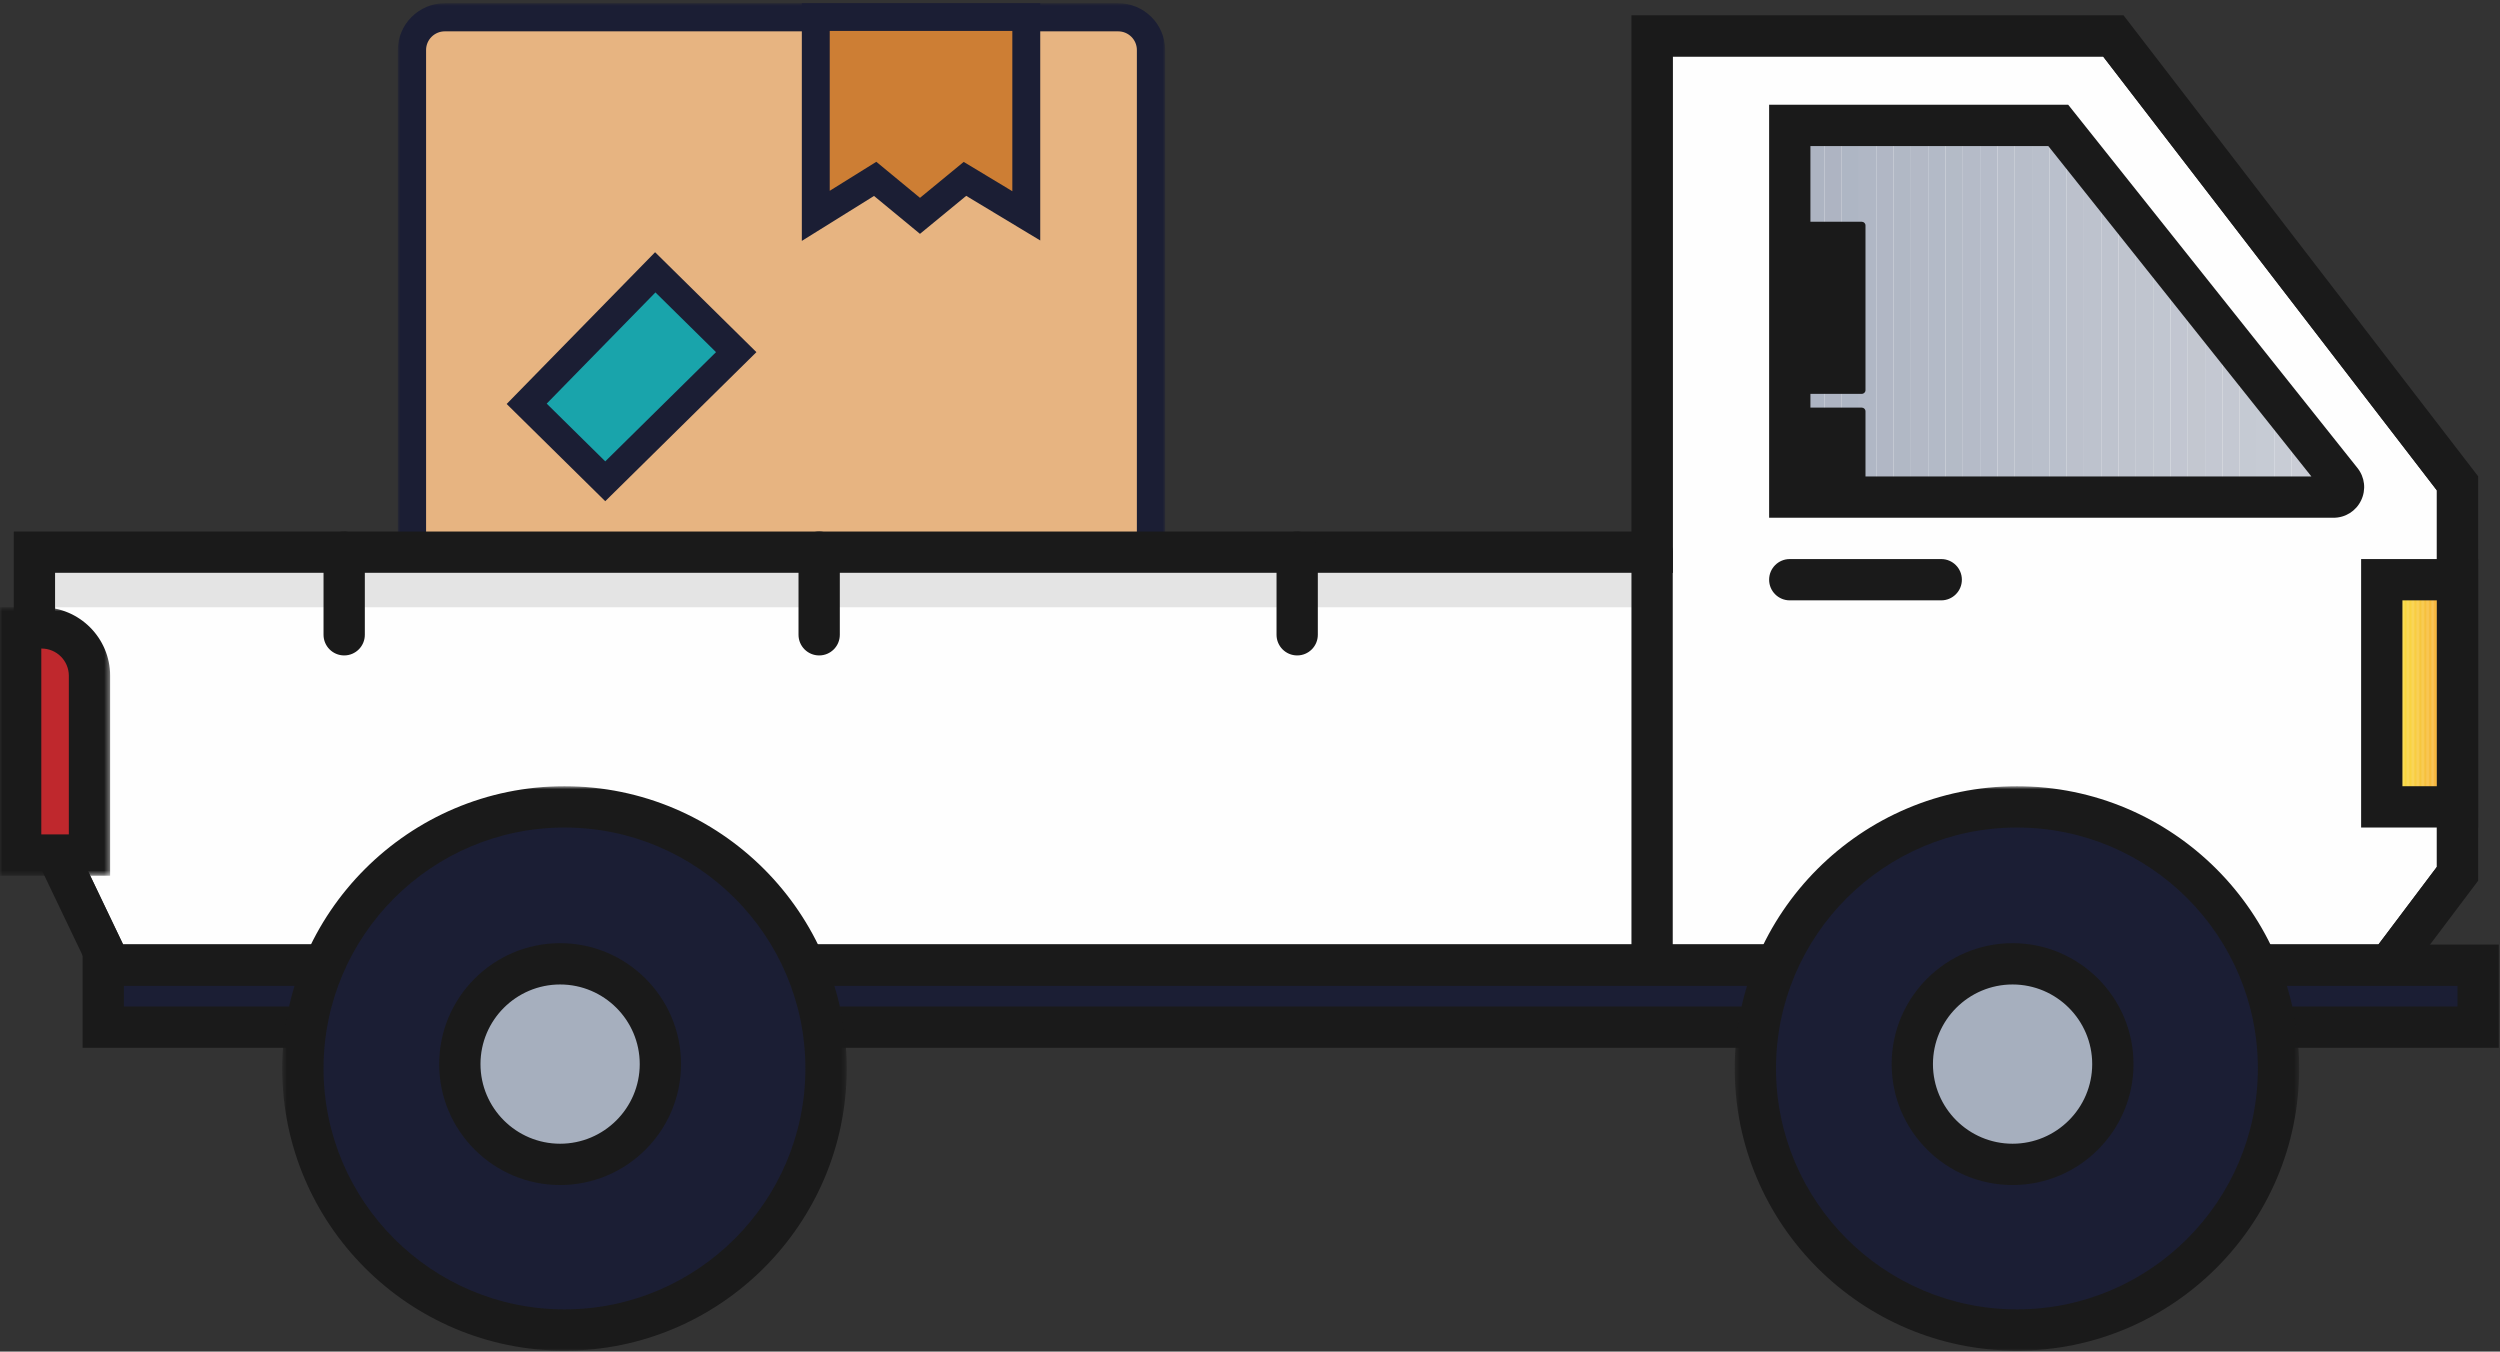 <?xml version="1.0" encoding="UTF-8"?>
<svg width="492px" height="266px" viewBox="0 0 492 266" version="1.1" xmlns="http://www.w3.org/2000/svg" xmlns:xlink="http://www.w3.org/1999/xlink">
    <rect x="0" y="0" width="492" height="266" fill="#333333" stroke="none"/>
    <!-- Generator: Sketch 52.3 (67297) - http://www.bohemiancoding.com/sketch -->
    <title>Group 4</title>
    <desc>Created with Sketch.</desc>
    <defs>
        <polygon id="path-1" points="0 0 151 0 151 118.045 0 118.045"></polygon>
        <polygon id="path-3" points="0.39 0.913 111.477 0.913 111.477 112 0.39 112"></polygon>
        <polygon id="path-5" points="0.544 0.913 111.631 0.913 111.631 112 0.544 112"></polygon>
        <path d="M0.228,0.859 L0.228,74.014 L107.229,74.014 C108.876,74.014 109.797,72.109 108.768,70.818 L53.06,0.859 L0.228,0.859 Z" id="path-7"></path>
        <polygon id="path-9" points="1.136 0.272 1.634 0.272 1.634 44.977 1.136 44.977"></polygon>
        <polygon id="path-11" points="0 0.691 21.676 0.691 21.676 53.525 0 53.525"></polygon>
    </defs>
    <g id="Final-Design" stroke="none" stroke-width="1" fill="none" fill-rule="evenodd">
        <g id="Forgot-Password" transform="translate(-786, -335)">
            <g id="Illustration" transform="translate(592, 48)">
                <g id="Group-4" transform="translate(440, 420) scale(-1, 1) translate(-440, -420) translate(194, 287)">
                    <g id="Group-6" transform="translate(262, 0)">
                        <g id="Box" transform="translate(0.705, 0.636)">
                            <path d="M2.234,8.599 L2.234,107.219 C2.234,110.738 5.125,113.591 8.691,113.591 L141.002,113.591 C144.568,113.591 147.458,110.738 147.458,107.219 L147.458,8.599 C147.458,5.08 144.568,2.227 141.002,2.227 L8.691,2.227 C5.125,2.227 2.234,5.08 2.234,8.599" id="Fill-1" fill="#E7B481"></path>
                            <g id="Group-5">
                                <mask id="mask-2" fill="white">
                                    <use xlink:href="#path-1"></use>
                                </mask>
                                <g id="Clip-4"></g>
                                <path d="M9.246,5.533 C7.212,5.533 5.559,7.18 5.559,9.204 L5.559,108.842 C5.559,110.866 7.212,112.512 9.246,112.512 L141.754,112.512 C143.788,112.512 145.442,110.866 145.442,108.842 L145.442,9.204 C145.442,7.18 143.788,5.533 141.754,5.533 L9.246,5.533 Z M141.754,118.045 L9.246,118.045 C4.148,118.045 0,113.917 0,108.842 L0,9.204 C0,4.129 4.148,0 9.246,0 L141.754,0 C146.852,0 151.001,4.129 151.001,9.204 L151.001,108.842 C151.001,113.917 146.852,118.045 141.754,118.045 Z" id="Fill-3" fill="#1B1E34" mask="url(#mask-2)"></path>
                            </g>
                            <polygon id="Fill-6" fill="#CD7E34" points="26.811 2.227 26.811 42.318 39.178 34.859 48.248 42.318 57.286 34.859 69.261 42.318 69.261 2.227"></polygon>
                            <path d="M39.637,31.225 L48.239,38.298 L56.837,31.205 L66.003,36.912 L66.003,5.458 L30.068,5.458 L30.068,36.995 L39.637,31.225 Z M71.495,46.773 L57.287,37.926 L48.244,45.386 L39.146,37.906 L24.576,46.69 L24.576,0 L71.495,0 L71.495,46.773 Z" id="Fill-8" fill="#1B1E34"></path>
                            <polygon id="Fill-10" fill="#19A4AB" points="101.301 53.455 84.9 69.621 111.431 95.773 127.35 80.082"></polygon>
                            <path d="M88.383,68.666 L110.181,90.16 L121.704,78.797 L100.303,56.912 L88.383,68.666 Z M110.181,98 L80.432,68.666 L100.376,49 L129.584,78.867 L110.181,98 Z" id="Fill-12" fill="#1B1E34"></path>
                        </g>
                    </g>
                    <g id="Mini-Open-Pickup" transform="translate(246, 134.5) scale(-1, 1) translate(-246, -134.5) translate(0, 3)">
                        <polygon id="Fill-1" fill="#FEFEFE" points="468.062 182.887 24.238 182.887 10.838 154.87 10.838 109.732 329.197 109.732 329.197 8.128 413.897 8.128 479.572 93.503 479.572 167.604"></polygon>
                        <polygon id="Fill-2" fill="#E4E4E4" points="6.773 116.506 323.778 116.506 323.778 107.023 6.773 107.023"></polygon>
                        <path d="M321.07,-0 L321.07,101.605 L2.71,101.605 L2.71,156.714 L19.116,191.016 L472.114,191.016 L487.7,170.323 L487.7,90.739 L417.902,-0 L321.07,-0 Z M10.838,154.871 L10.838,109.732 L329.198,109.732 L329.198,8.129 L413.898,8.129 L479.572,93.505 L479.572,167.604 L468.062,182.888 L24.237,182.888 L10.838,154.871 Z" id="Fill-3" fill="#1A1A1A"></path>
                        <polygon id="Fill-4" fill="#1B1E34" points="20.321 199.144 487.699 199.144 487.699 186.952 20.321 186.952"></polygon>
                        <path d="M16.257,203.207 L491.764,203.207 L491.764,182.888 L16.257,182.888 L16.257,203.207 Z M24.385,195.08 L483.636,195.08 L483.636,191.016 L24.385,191.016 L24.385,195.08 Z" id="Fill-5" fill="#1A1A1A"></path>
                        <g id="Group-24" transform="translate(55, 150.816)">
                            <path d="M290.454,56.456 C290.454,84.889 313.502,107.936 341.933,107.936 C370.364,107.936 393.413,84.889 393.413,56.456 C393.413,28.025 370.364,4.977 341.933,4.977 C313.502,4.977 290.454,28.025 290.454,56.456" id="Fill-6" fill="#1B1E34"></path>
                            <g id="Group-10" transform="translate(286, 0)">
                                <mask id="mask-4" fill="white">
                                    <use xlink:href="#path-3"></use>
                                </mask>
                                <g id="Clip-9"></g>
                                <path d="M8.518,56.456 C8.518,82.602 29.789,103.871 55.934,103.871 C82.079,103.871 103.349,82.602 103.349,56.456 C103.349,30.311 82.079,9.041 55.934,9.041 C29.789,9.041 8.518,30.311 8.518,56.456 M0.39,56.456 C0.39,25.829 25.307,0.913 55.934,0.913 C86.56,0.913 111.477,25.829 111.477,56.456 C111.477,87.083 86.56,112 55.934,112 C25.307,112 0.39,87.083 0.39,56.456" id="Fill-8" fill="#1A1A1A" mask="url(#mask-4)"></path>
                            </g>
                            <path d="M321.342,55.598 C321.342,66.497 330.177,75.332 341.074,75.332 C351.974,75.332 360.809,66.497 360.809,55.598 C360.809,44.701 351.974,35.866 341.074,35.866 C330.177,35.866 321.342,44.701 321.342,55.598" id="Fill-11" fill="#A6AFBE"></path>
                            <path d="M325.405,55.598 C325.405,64.24 332.434,71.268 341.074,71.268 C349.715,71.268 356.745,64.24 356.745,55.598 C356.745,46.958 349.715,39.929 341.074,39.929 C332.434,39.929 325.405,46.958 325.405,55.598 M317.277,55.598 C317.277,42.476 327.952,31.8 341.074,31.8 C354.197,31.8 364.873,42.476 364.873,55.598 C364.873,68.72 354.197,79.397 341.074,79.397 C327.952,79.397 317.277,68.72 317.277,55.598" id="Fill-13" fill="#1A1A1A"></path>
                            <path d="M4.607,56.456 C4.607,84.889 27.656,107.936 56.086,107.936 C84.518,107.936 107.566,84.889 107.566,56.456 C107.566,28.025 84.518,4.977 56.086,4.977 C27.656,4.977 4.607,28.025 4.607,56.456" id="Fill-15" fill="#1B1E34"></path>
                            <g id="Group-19">
                                <mask id="mask-6" fill="white">
                                    <use xlink:href="#path-5"></use>
                                </mask>
                                <g id="Clip-18"></g>
                                <path d="M8.672,56.456 C8.672,82.602 29.943,103.871 56.087,103.871 C82.232,103.871 103.502,82.602 103.502,56.456 C103.502,30.311 82.232,9.041 56.087,9.041 C29.943,9.041 8.672,30.311 8.672,56.456 M0.544,56.456 C0.544,25.829 25.46,0.913 56.087,0.913 C86.714,0.913 111.631,25.829 111.631,56.456 C111.631,87.083 86.714,112 56.087,112 C25.46,112 0.544,87.083 0.544,56.456" id="Fill-17" fill="#1A1A1A" mask="url(#mask-6)"></path>
                            </g>
                            <path d="M35.495,55.598 C35.495,66.497 44.33,75.332 55.229,75.332 C66.128,75.332 74.963,66.497 74.963,55.598 C74.963,44.701 66.128,35.866 55.229,35.866 C44.33,35.866 35.495,44.701 35.495,55.598" id="Fill-20" fill="#A6AFBE"></path>
                            <path d="M39.56,55.598 C39.56,64.24 46.588,71.268 55.229,71.268 C63.87,71.268 70.9,64.24 70.9,55.598 C70.9,46.958 63.87,39.929 55.229,39.929 C46.588,39.929 39.56,46.958 39.56,55.598 M31.431,55.598 C31.431,42.476 42.107,31.8 55.229,31.8 C68.352,31.8 79.028,42.476 79.028,55.598 C79.028,68.72 68.352,79.397 55.229,79.397 C42.107,79.397 31.431,68.72 31.431,55.598" id="Fill-22" fill="#1A1A1A"></path>
                        </g>
                        <g id="Group-60" transform="translate(352, 20.816)">
                            <mask id="mask-8" fill="white">
                                <use xlink:href="#path-7"></use>
                            </mask>
                            <g id="Clip-26"></g>
                            <polygon id="Fill-25" fill="#CCD0D8" mask="url(#mask-8)" points="109.202 74.015 109.797 74.015 109.797 0.86 109.202 0.86"></polygon>
                            <polygon id="Fill-27" fill="#CCD0D8" mask="url(#mask-8)" points="105.797 74.015 109.202 74.015 109.202 0.86 105.797 0.86"></polygon>
                            <polygon id="Fill-28" fill="#CBCFD7" mask="url(#mask-8)" points="102.391 74.015 105.797 74.015 105.797 0.86 102.391 0.86"></polygon>
                            <polygon id="Fill-29" fill="#CACDD6" mask="url(#mask-8)" points="98.985 74.015 102.389 74.015 102.389 0.86 98.985 0.86"></polygon>
                            <polygon id="Fill-30" fill="#C8CCD5" mask="url(#mask-8)" points="95.58 74.015 98.985 74.015 98.985 0.86 95.58 0.86"></polygon>
                            <polygon id="Fill-31" fill="#C6CBD4" mask="url(#mask-8)" points="92.175 74.015 95.58 74.015 95.58 0.86 92.175 0.86"></polygon>
                            <polygon id="Fill-32" fill="#C5CAD3" mask="url(#mask-8)" points="88.769 74.015 92.174 74.015 92.174 0.86 88.769 0.86"></polygon>
                            <polygon id="Fill-33" fill="#C4C8D2" mask="url(#mask-8)" points="85.363 74.015 88.768 74.015 88.768 0.86 85.363 0.86"></polygon>
                            <polygon id="Fill-34" fill="#C4C8D2" mask="url(#mask-8)" points="81.958 74.015 85.363 74.015 85.363 0.86 81.958 0.86"></polygon>
                            <polygon id="Fill-35" fill="#C3C7D0" mask="url(#mask-8)" points="78.553 74.015 81.958 74.015 81.958 0.86 78.553 0.86"></polygon>
                            <polygon id="Fill-36" fill="#C2C6D1" mask="url(#mask-8)" points="75.147 74.015 78.551 74.015 78.551 0.86 75.147 0.86"></polygon>
                            <polygon id="Fill-37" fill="#C1C6D0" mask="url(#mask-8)" points="71.742 74.015 75.147 74.015 75.147 0.86 71.742 0.86"></polygon>
                            <polygon id="Fill-38" fill="#C0C5CF" mask="url(#mask-8)" points="68.337 74.015 71.742 74.015 71.742 0.86 68.337 0.86"></polygon>
                            <polygon id="Fill-39" fill="#BFC4CE" mask="url(#mask-8)" points="64.931 74.015 68.337 74.015 68.337 0.86 64.931 0.86"></polygon>
                            <polygon id="Fill-40" fill="#BEC3CE" mask="url(#mask-8)" points="61.525 74.015 64.929 74.015 64.929 0.86 61.525 0.86"></polygon>
                            <polygon id="Fill-41" fill="#BDC2CD" mask="url(#mask-8)" points="58.12 74.015 61.525 74.015 61.525 0.86 58.12 0.86"></polygon>
                            <polygon id="Fill-42" fill="#BCC1CC" mask="url(#mask-8)" points="54.715 74.015 58.12 74.015 58.12 0.86 54.715 0.86"></polygon>
                            <polygon id="Fill-43" fill="#BAC0CC" mask="url(#mask-8)" points="51.309 74.015 54.714 74.015 54.714 0.86 51.309 0.86"></polygon>
                            <polygon id="Fill-44" fill="#B9BFCB" mask="url(#mask-8)" points="47.903 74.015 51.308 74.015 51.308 0.86 47.903 0.86"></polygon>
                            <polygon id="Fill-45" fill="#B8BECA" mask="url(#mask-8)" points="44.498 74.015 47.903 74.015 47.903 0.86 44.498 0.86"></polygon>
                            <polygon id="Fill-46" fill="#B8BECA" mask="url(#mask-8)" points="41.093 74.015 44.498 74.015 44.498 0.86 41.093 0.86"></polygon>
                            <polygon id="Fill-47" fill="#B6BCC9" mask="url(#mask-8)" points="37.687 74.015 41.091 74.015 41.091 0.86 37.687 0.86"></polygon>
                            <polygon id="Fill-48" fill="#B5BBC8" mask="url(#mask-8)" points="34.282 74.015 37.687 74.015 37.687 0.86 34.282 0.86"></polygon>
                            <polygon id="Fill-49" fill="#B4BBC7" mask="url(#mask-8)" points="30.877 74.015 34.282 74.015 34.282 0.86 30.877 0.86"></polygon>
                            <polygon id="Fill-50" fill="#B3BAC7" mask="url(#mask-8)" points="27.471 74.015 30.877 74.015 30.877 0.86 27.471 0.86"></polygon>
                            <polygon id="Fill-51" fill="#B3B9C6" mask="url(#mask-8)" points="24.065 74.015 27.469 74.015 27.469 0.86 24.065 0.86"></polygon>
                            <polygon id="Fill-52" fill="#B1B8C5" mask="url(#mask-8)" points="20.66 74.015 24.065 74.015 24.065 0.86 20.66 0.86"></polygon>
                            <polygon id="Fill-53" fill="#B1B7C5" mask="url(#mask-8)" points="17.255 74.015 20.66 74.015 20.66 0.86 17.255 0.86"></polygon>
                            <polygon id="Fill-54" fill="#B0B7C5" mask="url(#mask-8)" points="13.85 74.015 17.255 74.015 17.255 0.86 13.85 0.86"></polygon>
                            <polygon id="Fill-55" fill="#AEB6C4" mask="url(#mask-8)" points="10.443 74.015 13.848 74.015 13.848 0.86 10.443 0.86"></polygon>
                            <polygon id="Fill-56" fill="#AEB4C2" mask="url(#mask-8)" points="7.038 74.015 10.443 74.015 10.443 0.86 7.038 0.86"></polygon>
                            <polygon id="Fill-57" fill="#ADB4C2" mask="url(#mask-8)" points="3.633 74.015 7.038 74.015 7.038 0.86 3.633 0.86"></polygon>
                            <polygon id="Fill-58" fill="#ACB3C1" mask="url(#mask-8)" points="0.227 74.015 3.632 74.015 3.632 0.86 0.227 0.86"></polygon>
                            <path d="M0.228,74.015 L0.228,0.86 L0.228,74.015 Z" id="Fill-59" fill="#ACB3C1" mask="url(#mask-8)"></path>
                        </g>
                        <g id="Group-83" transform="translate(63, 16.816)">
                            <path d="M340.103,8.924 L293.291,8.924 L293.291,73.951 L391.882,73.951 L340.103,8.924 Z M285.163,0.796 L344.021,0.796 L400.949,72.286 C402.406,74.115 402.678,76.559 401.664,78.665 C400.649,80.771 398.567,82.079 396.229,82.079 L285.163,82.079 L285.163,0.796 Z" id="Fill-61" fill="#1A1A1A"></path>
                            <path d="M319.031,94.272 L289.227,94.272" id="Fill-63" fill="#FEFEFE"></path>
                            <path d="M289.228,98.335 L319.031,98.335 C321.276,98.335 323.096,96.515 323.096,94.271 C323.096,92.026 321.276,90.207 319.031,90.207 L289.228,90.207 C286.983,90.207 285.163,92.026 285.163,94.271 C285.163,96.515 286.983,98.335 289.228,98.335" id="Fill-65" fill="#1A1A1A"></path>
                            <path d="M262.133,88.853 L262.133,169.864" id="Fill-67" fill="#FEFEFE"></path>
                            <path d="M262.133,173.929 C264.378,173.929 266.196,172.109 266.196,169.865 L266.196,88.853 C266.196,86.608 264.378,84.789 262.133,84.789 C259.888,84.789 258.07,86.608 258.07,88.853 L258.07,169.865 C258.07,172.109 259.888,173.929 262.133,173.929" id="Fill-69" fill="#1A1A1A"></path>
                            <path d="M192.285,88.853 L192.285,105.109" id="Fill-71" fill="#FEFEFE"></path>
                            <path d="M192.285,109.173 C194.53,109.173 196.348,107.353 196.348,105.109 L196.348,88.852 C196.348,86.608 194.53,84.788 192.285,84.788 C190.04,84.788 188.222,86.608 188.222,88.852 L188.222,105.109 C188.222,107.353 190.04,109.173 192.285,109.173" id="Fill-73" fill="#1A1A1A"></path>
                            <path d="M98.212,88.853 L98.212,105.109" id="Fill-75" fill="#FEFEFE"></path>
                            <path d="M98.212,109.173 C100.457,109.173 102.276,107.353 102.276,105.109 L102.276,88.852 C102.276,86.608 100.457,84.788 98.212,84.788 C95.967,84.788 94.148,86.608 94.148,88.852 L94.148,105.109 C94.148,107.353 95.967,109.173 98.212,109.173" id="Fill-77" fill="#1A1A1A"></path>
                            <path d="M4.736,88.853 L4.736,105.109" id="Fill-79" fill="#FEFEFE"></path>
                            <path d="M4.736,109.173 C6.981,109.173 8.799,107.353 8.799,105.109 L8.799,88.852 C8.799,86.608 6.981,84.788 4.736,84.788 C2.491,84.788 0.672,86.608 0.672,88.852 L0.672,105.109 C0.672,107.353 2.491,109.173 4.736,109.173" id="Fill-81" fill="#1A1A1A"></path>
                        </g>
                        <g id="Group-86" transform="translate(482, 110.816)">
                            <mask id="mask-10" fill="white">
                                <use xlink:href="#path-9"></use>
                            </mask>
                            <g id="Clip-85"></g>
                            <path d="M1.636,0.272 L1.636,44.977 L1.636,0.272 Z" id="Fill-84" fill="#F59220" mask="url(#mask-10)"></path>
                        </g>
                        <polygon id="Fill-87" fill="#F59220" points="483.472 155.793 483.635 155.793 483.635 111.088 483.472 111.088"></polygon>
                        <polygon id="Fill-88" fill="#F59321" points="483.307 155.793 483.472 155.793 483.472 111.088 483.307 111.088"></polygon>
                        <polygon id="Fill-89" fill="#F59421" points="483.143 155.793 483.306 155.793 483.306 111.088 483.143 111.088"></polygon>
                        <polygon id="Fill-90" fill="#F59521" points="482.98 155.793 483.143 155.793 483.143 111.088 482.98 111.088"></polygon>
                        <polygon id="Fill-91" fill="#F59621" points="482.817 155.793 482.981 155.793 482.981 111.088 482.817 111.088"></polygon>
                        <polygon id="Fill-92" fill="#F69721" points="482.652 155.793 482.817 155.793 482.817 111.088 482.652 111.088"></polygon>
                        <polygon id="Fill-93" fill="#F49821" points="482.489 155.793 482.652 155.793 482.652 111.088 482.489 111.088"></polygon>
                        <polygon id="Fill-94" fill="#F59921" points="482.325 155.793 482.489 155.793 482.489 111.088 482.325 111.088"></polygon>
                        <polygon id="Fill-95" fill="#F49A22" points="482.161 155.793 482.325 155.793 482.325 111.088 482.161 111.088"></polygon>
                        <polygon id="Fill-96" fill="#F69B21" points="481.998 155.793 482.162 155.793 482.162 111.088 481.998 111.088"></polygon>
                        <polygon id="Fill-97" fill="#F59C21" points="481.834 155.793 481.998 155.793 481.998 111.088 481.834 111.088"></polygon>
                        <polygon id="Fill-98" fill="#F59D21" points="481.67 155.793 481.834 155.793 481.834 111.088 481.67 111.088"></polygon>
                        <polygon id="Fill-99" fill="#F59E21" points="481.507 155.793 481.67 155.793 481.67 111.088 481.507 111.088"></polygon>
                        <polygon id="Fill-100" fill="#F59E20" points="481.342 155.793 481.507 155.793 481.507 111.088 481.342 111.088"></polygon>
                        <polygon id="Fill-101" fill="#F6A020" points="481.179 155.793 481.343 155.793 481.343 111.088 481.179 111.088"></polygon>
                        <polygon id="Fill-102" fill="#F5A121" points="481.016 155.793 481.179 155.793 481.179 111.088 481.016 111.088"></polygon>
                        <polygon id="Fill-103" fill="#F5A221" points="480.85 155.793 481.015 155.793 481.015 111.088 480.85 111.088"></polygon>
                        <polygon id="Fill-104" fill="#F5A221" points="480.687 155.793 480.85 155.793 480.85 111.088 480.687 111.088"></polygon>
                        <polygon id="Fill-105" fill="#F5A420" points="480.524 155.793 480.686 155.793 480.686 111.088 480.524 111.088"></polygon>
                        <polygon id="Fill-106" fill="#F5A51F" points="480.361 155.793 480.525 155.793 480.525 111.088 480.361 111.088"></polygon>
                        <polygon id="Fill-107" fill="#F5A61F" points="480.196 155.793 480.361 155.793 480.361 111.088 480.196 111.088"></polygon>
                        <polygon id="Fill-108" fill="#F5A720" points="480.032 155.793 480.196 155.793 480.196 111.088 480.032 111.088"></polygon>
                        <polygon id="Fill-109" fill="#F5A820" points="479.869 155.793 480.032 155.793 480.032 111.088 479.869 111.088"></polygon>
                        <polygon id="Fill-110" fill="#F5A820" points="479.705 155.793 479.869 155.793 479.869 111.088 479.705 111.088"></polygon>
                        <polygon id="Fill-111" fill="#F5A920" points="479.541 155.793 479.706 155.793 479.706 111.088 479.541 111.088"></polygon>
                        <polygon id="Fill-112" fill="#F5AB20" points="479.378 155.793 479.541 155.793 479.541 111.088 479.378 111.088"></polygon>
                        <polygon id="Fill-113" fill="#F5AB20" points="479.214 155.793 479.378 155.793 479.378 111.088 479.214 111.088"></polygon>
                        <polygon id="Fill-114" fill="#F5AC1F" points="479.05 155.793 479.214 155.793 479.214 111.088 479.05 111.088"></polygon>
                        <polygon id="Fill-115" fill="#F5AD1F" points="478.886 155.793 479.05 155.793 479.05 111.088 478.886 111.088"></polygon>
                        <polygon id="Fill-116" fill="#F6AE1E" points="478.723 155.793 478.887 155.793 478.887 111.088 478.723 111.088"></polygon>
                        <polygon id="Fill-117" fill="#F6B01E" points="478.559 155.793 478.723 155.793 478.723 111.088 478.559 111.088"></polygon>
                        <polygon id="Fill-118" fill="#F5B01D" points="478.394 155.793 478.558 155.793 478.558 111.088 478.394 111.088"></polygon>
                        <polygon id="Fill-119" fill="#F6B11C" points="478.231 155.793 478.394 155.793 478.394 111.088 478.231 111.088"></polygon>
                        <polygon id="Fill-120" fill="#F6B21C" points="478.067 155.793 478.231 155.793 478.231 111.088 478.067 111.088"></polygon>
                        <polygon id="Fill-121" fill="#F5B31D" points="477.905 155.793 478.068 155.793 478.068 111.088 477.905 111.088"></polygon>
                        <polygon id="Fill-122" fill="#F6B41D" points="477.74 155.793 477.905 155.793 477.905 111.088 477.74 111.088"></polygon>
                        <polygon id="Fill-123" fill="#F6B51E" points="477.576 155.793 477.74 155.793 477.74 111.088 477.576 111.088"></polygon>
                        <polygon id="Fill-124" fill="#F6B61D" points="477.412 155.793 477.576 155.793 477.576 111.088 477.412 111.088"></polygon>
                        <polygon id="Fill-125" fill="#F5B71E" points="477.249 155.793 477.412 155.793 477.412 111.088 477.249 111.088"></polygon>
                        <polygon id="Fill-126" fill="#F5B81E" points="477.085 155.793 477.25 155.793 477.25 111.088 477.085 111.088"></polygon>
                        <polygon id="Fill-127" fill="#F6B91E" points="476.921 155.793 477.085 155.793 477.085 111.088 476.921 111.088"></polygon>
                        <polygon id="Fill-128" fill="#F6BA1E" points="476.758 155.793 476.921 155.793 476.921 111.088 476.758 111.088"></polygon>
                        <polygon id="Fill-129" fill="#F6BB1D" points="476.594 155.793 476.758 155.793 476.758 111.088 476.594 111.088"></polygon>
                        <polygon id="Fill-130" fill="#F5BC1E" points="476.429 155.793 476.594 155.793 476.594 111.088 476.429 111.088"></polygon>
                        <polygon id="Fill-131" fill="#F5BD1D" points="476.267 155.793 476.43 155.793 476.43 111.088 476.267 111.088"></polygon>
                        <polygon id="Fill-132" fill="#F7BF20" points="476.102 155.793 476.266 155.793 476.266 111.088 476.102 111.088"></polygon>
                        <polygon id="Fill-133" fill="#F7C021" points="475.937 155.793 476.102 155.793 476.102 111.088 475.937 111.088"></polygon>
                        <polygon id="Fill-134" fill="#F7C121" points="475.775 155.793 475.937 155.793 475.937 111.088 475.775 111.088"></polygon>
                        <polygon id="Fill-135" fill="#F7C221" points="475.611 155.793 475.775 155.793 475.775 111.088 475.611 111.088"></polygon>
                        <polygon id="Fill-136" fill="#F7C322" points="475.448 155.793 475.612 155.793 475.612 111.088 475.448 111.088"></polygon>
                        <polygon id="Fill-137" fill="#F8C522" points="475.285 155.793 475.448 155.793 475.448 111.088 475.285 111.088"></polygon>
                        <polygon id="Fill-138" fill="#F8C622" points="475.12 155.793 475.285 155.793 475.285 111.088 475.12 111.088"></polygon>
                        <polygon id="Fill-139" fill="#F8C724" points="474.956 155.793 475.12 155.793 475.12 111.088 474.956 111.088"></polygon>
                        <polygon id="Fill-140" fill="#F8C823" points="474.792 155.793 474.956 155.793 474.956 111.088 474.792 111.088"></polygon>
                        <polygon id="Fill-141" fill="#F8C923" points="474.629 155.793 474.793 155.793 474.793 111.088 474.629 111.088"></polygon>
                        <polygon id="Fill-142" fill="#F8CA23" points="474.465 155.793 474.629 155.793 474.629 111.088 474.465 111.088"></polygon>
                        <polygon id="Fill-143" fill="#F9CB23" points="474.301 155.793 474.465 155.793 474.465 111.088 474.301 111.088"></polygon>
                        <polygon id="Fill-144" fill="#F9CC21" points="474.138 155.793 474.301 155.793 474.301 111.088 474.138 111.088"></polygon>
                        <polygon id="Fill-145" fill="#F9CD20" points="473.973 155.793 474.138 155.793 474.138 111.088 473.973 111.088"></polygon>
                        <polygon id="Fill-146" fill="#F8CD21" points="473.809 155.793 473.973 155.793 473.973 111.088 473.809 111.088"></polygon>
                        <polygon id="Fill-147" fill="#F8CE21" points="473.647 155.793 473.809 155.793 473.809 111.088 473.647 111.088"></polygon>
                        <polygon id="Fill-148" fill="#F7CF21" points="473.483 155.793 473.647 155.793 473.647 111.088 473.483 111.088"></polygon>
                        <polygon id="Fill-149" fill="#F8D021" points="473.318 155.793 473.483 155.793 473.483 111.088 473.318 111.088"></polygon>
                        <polygon id="Fill-150" fill="#F9D121" points="473.155 155.793 473.318 155.793 473.318 111.088 473.155 111.088"></polygon>
                        <polygon id="Fill-151" fill="#F9D221" points="472.991 155.793 473.155 155.793 473.155 111.088 472.991 111.088"></polygon>
                        <polygon id="Fill-152" fill="#F8D321" points="472.827 155.793 472.992 155.793 472.992 111.088 472.827 111.088"></polygon>
                        <polygon id="Fill-153" fill="#F8D421" points="472.664 155.793 472.827 155.793 472.827 111.088 472.664 111.088"></polygon>
                        <polygon id="Fill-154" fill="#F8D521" points="472.5 155.793 472.664 155.793 472.664 111.088 472.5 111.088"></polygon>
                        <polygon id="Fill-155" fill="#F9D620" points="472.336 155.793 472.5 155.793 472.5 111.088 472.336 111.088"></polygon>
                        <polygon id="Fill-156" fill="#F8D71F" points="472.172 155.793 472.337 155.793 472.337 111.088 472.172 111.088"></polygon>
                        <polygon id="Fill-157" fill="#F8D81E" points="472.009 155.793 472.172 155.793 472.172 111.088 472.009 111.088"></polygon>
                        <polygon id="Fill-158" fill="#F8D81E" points="471.845 155.793 472.009 155.793 472.009 111.088 471.845 111.088"></polygon>
                        <polygon id="Fill-159" fill="#F8DA1C" points="471.681 155.793 471.845 155.793 471.845 111.088 471.681 111.088"></polygon>
                        <polygon id="Fill-160" fill="#F9DB1B" points="471.516 155.793 471.68 155.793 471.68 111.088 471.516 111.088"></polygon>
                        <polygon id="Fill-161" fill="#F9DC1B" points="471.353 155.793 471.517 155.793 471.517 111.088 471.353 111.088"></polygon>
                        <polygon id="Fill-162" fill="#F8DD1B" points="471.19 155.793 471.353 155.793 471.353 111.088 471.19 111.088"></polygon>
                        <polygon id="Fill-163" fill="#F8DE1A" points="471.027 155.793 471.19 155.793 471.19 111.088 471.027 111.088"></polygon>
                        <polygon id="Fill-164" fill="#F8DF1A" points="470.862 155.793 471.027 155.793 471.027 111.088 470.862 111.088"></polygon>
                        <polygon id="Fill-165" fill="#F9E01C" points="470.698 155.793 470.862 155.793 470.862 111.088 470.698 111.088"></polygon>
                        <polygon id="Fill-166" fill="#F9E11B" points="470.535 155.793 470.698 155.793 470.698 111.088 470.535 111.088"></polygon>
                        <polygon id="Fill-167" fill="#F9E21B" points="470.371 155.793 470.535 155.793 470.535 111.088 470.371 111.088"></polygon>
                        <polygon id="Fill-168" fill="#F9E31C" points="470.207 155.793 470.372 155.793 470.372 111.088 470.207 111.088"></polygon>
                        <polygon id="Fill-169" fill="#F9E31C" points="470.044 155.793 470.207 155.793 470.207 111.088 470.044 111.088"></polygon>
                        <polygon id="Fill-170" fill="#F9E41A" points="469.88 155.793 470.044 155.793 470.044 111.088 469.88 111.088"></polygon>
                        <polygon id="Fill-171" fill="#FAE619" points="469.715 155.793 469.88 155.793 469.88 111.088 469.715 111.088"></polygon>
                        <polygon id="Fill-172" fill="#FAE618" points="469.552 155.793 469.716 155.793 469.716 111.088 469.552 111.088"></polygon>
                        <polygon id="Fill-173" fill="#FAE718" points="469.389 155.793 469.552 155.793 469.552 111.088 469.389 111.088"></polygon>
                        <polygon id="Fill-174" fill="#F9E81B" points="469.225 155.793 469.389 155.793 469.389 111.088 469.225 111.088"></polygon>
                        <polygon id="Fill-175" fill="#F9E91D" points="469.059 155.793 469.224 155.793 469.224 111.088 469.059 111.088"></polygon>
                        <polygon id="Fill-176" fill="#F9EB1F" points="468.897 155.793 469.059 155.793 469.059 111.088 468.897 111.088"></polygon>
                        <polygon id="Fill-177" fill="#F8EC21" points="468.733 155.793 468.897 155.793 468.897 111.088 468.733 111.088"></polygon>
                        <path d="M468.733,111.088 L468.733,155.793 L468.733,111.088 Z" id="Fill-178" fill="#F8EC21"></path>
                        <path d="M472.798,151.729 L479.571,151.729 L479.571,115.151 L472.798,115.151 L472.798,151.729 Z M464.669,159.857 L487.699,159.857 L487.699,107.023 L464.669,107.023 L464.669,159.857 Z" id="Fill-179" fill="#1A1A1A"></path>
                        <g id="Group-189" transform="translate(0, 39.816)">
                            <path d="M8.193,80.754 L4.064,80.754 L4.064,125.46 L17.611,125.46 L17.611,90.172 C17.611,84.971 13.394,80.754 8.193,80.754" id="Fill-180" fill="#BF282D"></path>
                            <g id="Group-184" transform="translate(0, 76)">
                                <mask id="mask-12" fill="white">
                                    <use xlink:href="#path-11"></use>
                                </mask>
                                <g id="Clip-183"></g>
                                <path d="M13.547,14.173 C13.547,11.221 11.147,8.819 8.193,8.819 L8.128,8.819 L8.128,45.396 L13.547,45.396 L13.547,14.173 Z M-0,0.691 L8.193,0.691 C15.627,0.691 21.676,6.738 21.676,14.173 L21.676,53.525 L-0,53.525 L-0,0.691 Z" id="Fill-182" fill="#1A1A1A" mask="url(#mask-12)"></path>
                            </g>
                            <path d="M366.407,34.694 L352.95,34.694 C352.553,34.694 352.227,34.369 352.227,33.972 L352.227,1.548 C352.227,1.151 352.553,0.826 352.95,0.826 L366.407,0.826 C366.803,0.826 367.129,1.151 367.129,1.548 L367.129,33.972 C367.129,34.369 366.803,34.694 366.407,34.694" id="Fill-185" fill="#1A1A1A"></path>
                            <path d="M366.407,55.015 L352.95,55.015 C352.553,55.015 352.227,54.69 352.227,54.293 L352.227,38.126 C352.227,37.729 352.553,37.404 352.95,37.404 L366.407,37.404 C366.803,37.404 367.129,37.729 367.129,38.126 L367.129,54.293 C367.129,54.69 366.803,55.015 366.407,55.015" id="Fill-187" fill="#1A1A1A"></path>
                        </g>
                    </g>
                </g>
            </g>
        </g>
    </g>
</svg>
